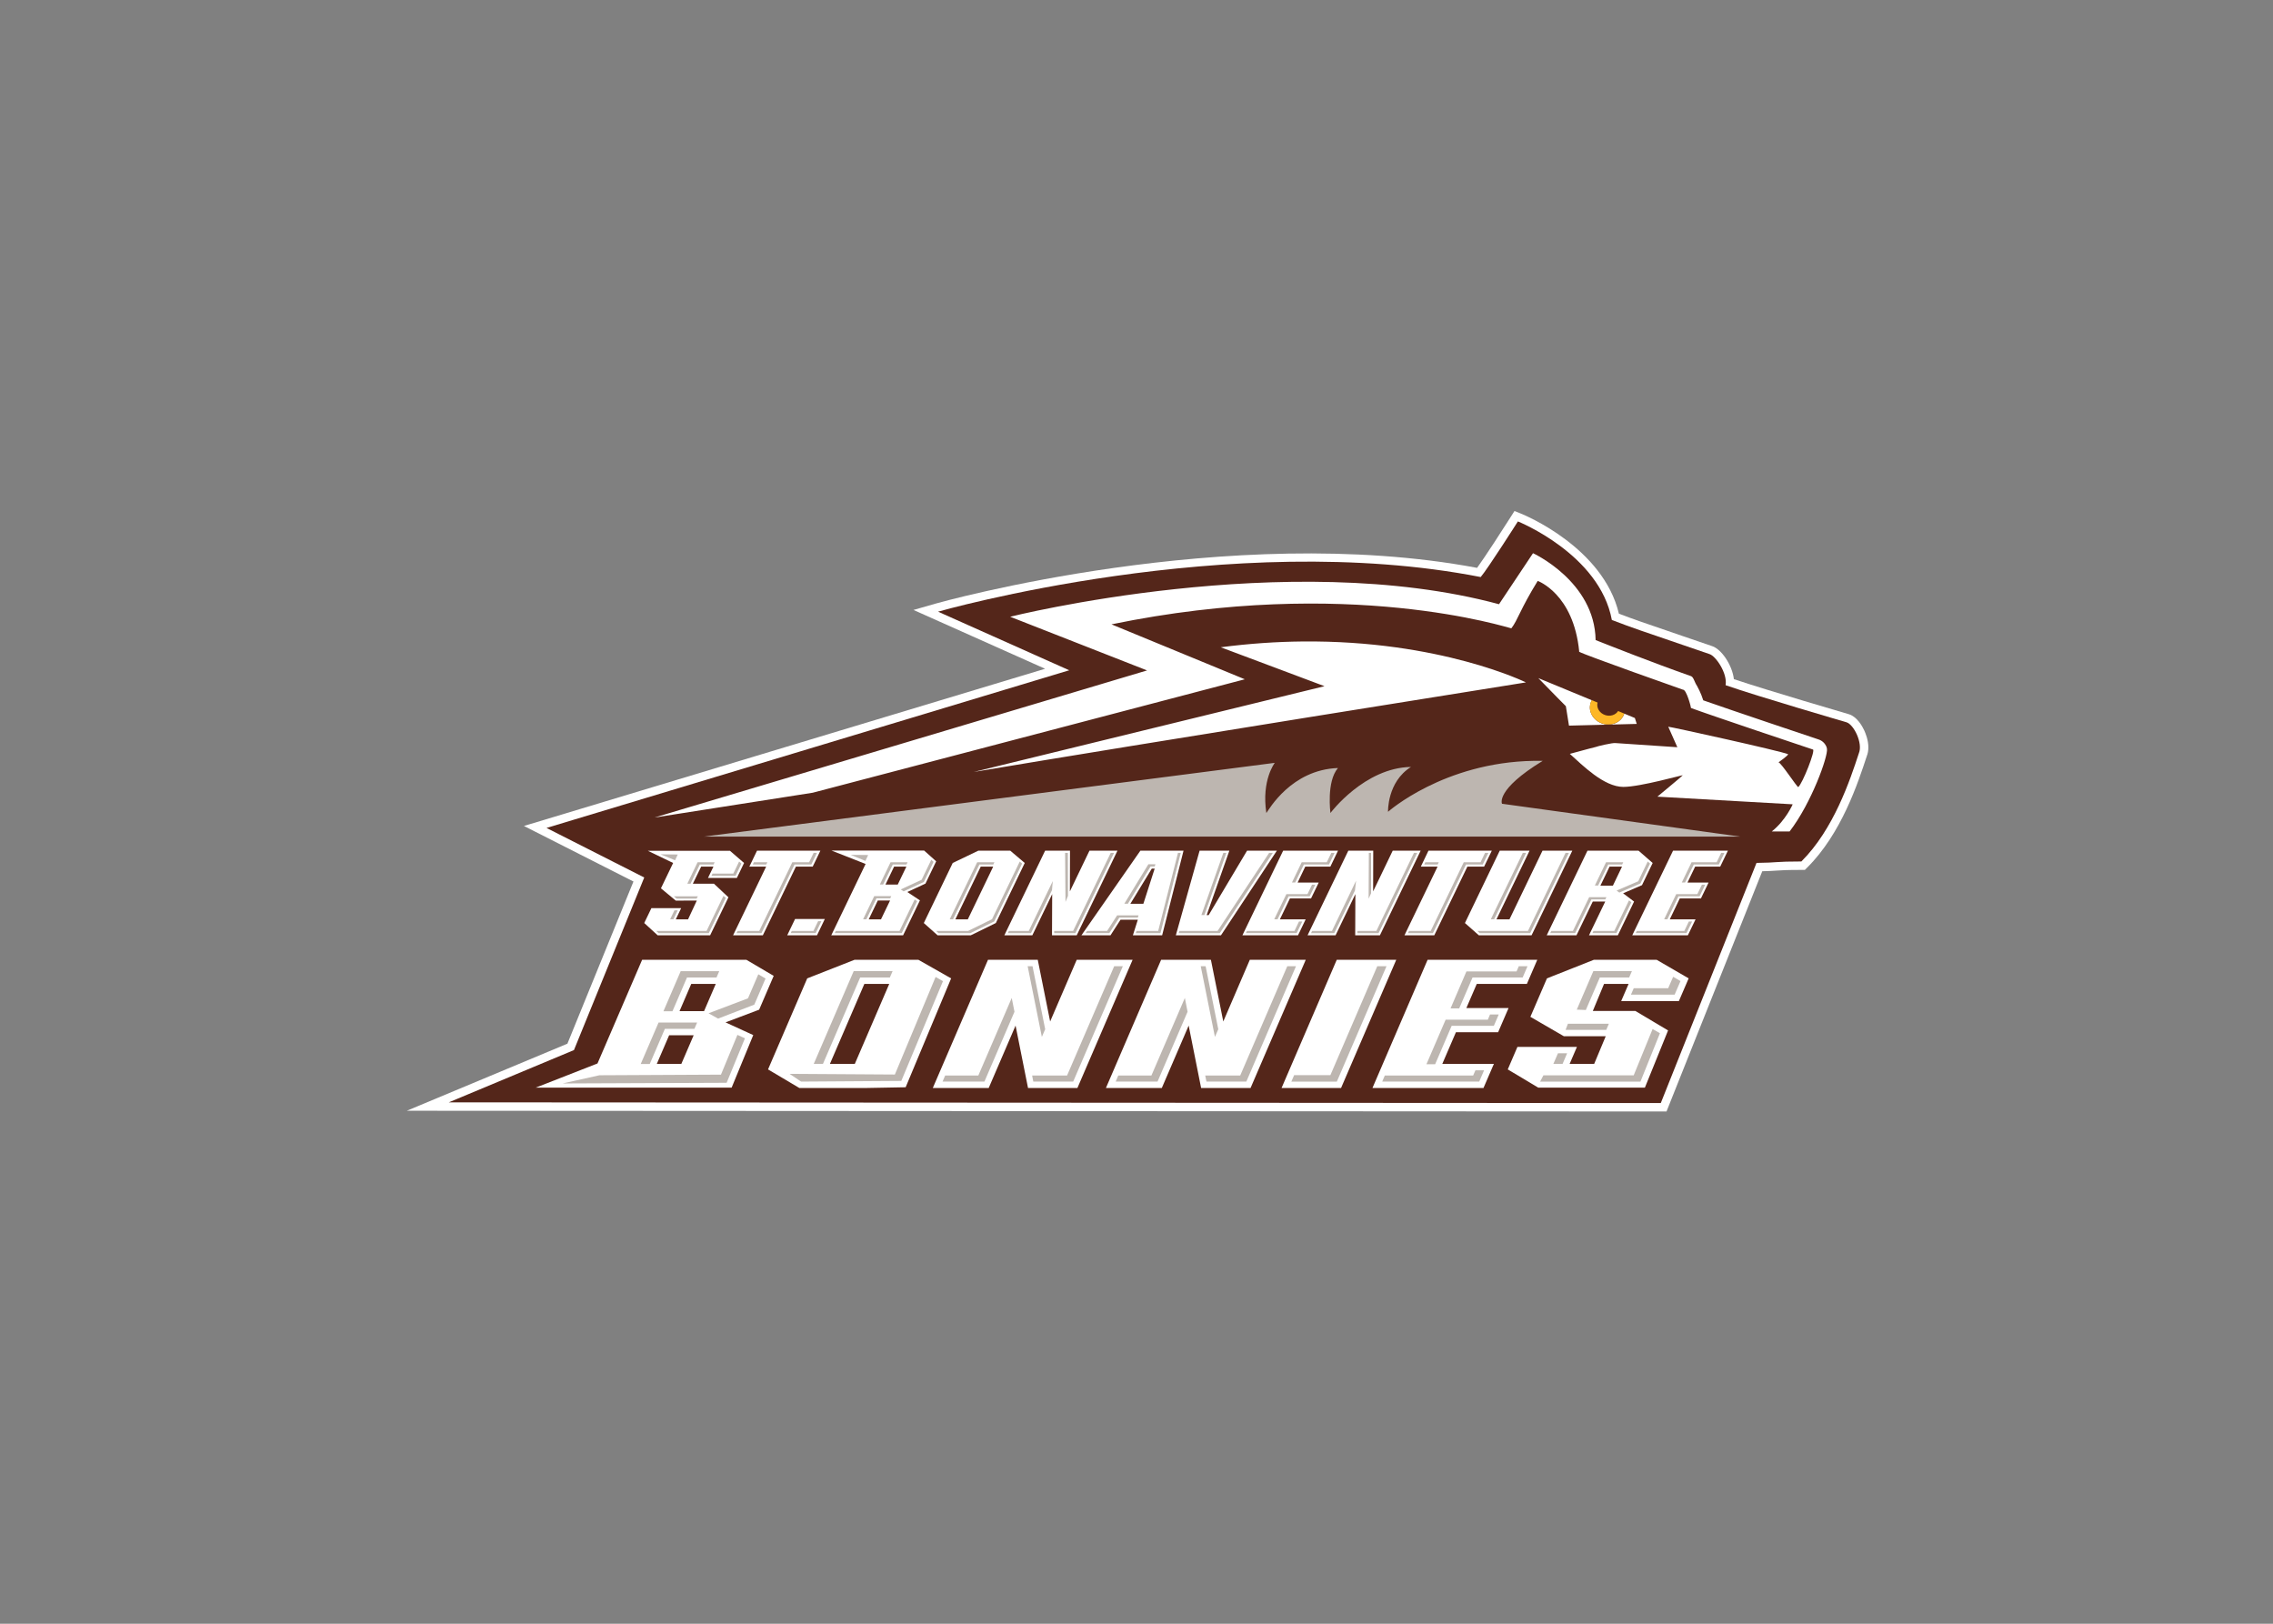 <svg clip-rule="evenodd" fill-rule="evenodd" stroke-linejoin="round" stroke-miterlimit="1.414" viewBox="0 0 560 400" xmlns="http://www.w3.org/2000/svg"><rect x="0" y="0" width="560" height="400" fill="#808080" stroke="none"/><g fill-rule="nonzero" transform="matrix(1.742 0 0 -1.742 -863.715 854.543)"><path d="m709.48 417.452c-1.016-1.599-3.586-5.59-4.756-7.203-35.18 6.609-76.161-4.935-76.574-5.053l-3.139-.899s14.473-6.465 18.618-8.316c-5.624-1.697-73.712-22.231-73.712-22.231l15.491-7.855c-.743-1.826-8.996-22.088-9.341-22.934-.87-.363-22.714-9.484-22.714-9.484l178.16-.105 13.543 33.974c.907.021 1.45.056 1.965.09.775.052 1.507.1 3.564.1h.495l.35.349c4.82 4.805 7.165 11.949 8.423 15.786l-.031-.085c.172.415.238.85.238 1.274 0 1.02-.382 1.976-.595 2.431-.263.56-.998 1.899-2.145 2.256-.138.041-11.33 3.307-16.279 4.965-.231 2.005-1.782 4.283-3.105 4.678l.045-.014-4.067 1.39c-6.217 2.124-6.916 2.363-9.135 3.204-2.221 9.367-13.36 13.954-13.846 14.148l-.922.37-.532-.837z" fill="#fff"/><path d="m756.97 388.412s-12.591 3.67-17.1 5.243c.284 1.698-1.402 4.136-2.271 4.396-10.7 3.659-10.602 3.605-13.817 4.827-1.721 9.303-13.288 13.937-13.288 13.937s-4.22-6.639-5.259-7.865c-35.466 6.935-76.749-4.897-76.749-4.897l18.556-8.287-73.928-22.297 13.82-7.007-9.941-24.406-17.699-7.391 171.41-.1 13.537 33.959c3.122.035 2.525.205 6.346.205 4.585 4.57 6.882 11.502 8.133 15.314.58 1.397-.699 4.04-1.754 4.37" fill="#54261a"/><path d="m190.85 8.287s-5.53 8.323-6.01 9.016c-37.39-10.087-86.42 2.215-86.42 2.215l24.2 9.488-87.073 26.002 27.974-4.385 76.379-20.051-23.57-9.711c41.86-8.638 70.21.663 70.69.703 1.16-1.494 1.52-3.277 4.66-8.38 0 0 6.33 2.24 7.34 12.486l-.05.021c1.21.675 18.38 6.717 18.38 6.717.65-.048 1.46 3.173 1.43 3.24 3.24 1.211 20.47 6.979 21.55 7.338.53.027-1.82 6.013-2.59 6.645-.28-.083-2.97-4.226-3.48-4.381-.02.013-.04.023-.04.023v-.039c.01.002.03.013.04.016.24-.167 1.62-1.15 1.7-1.428-1.26-.564-21.05-4.919-21.2-4.861l1.61 3.623-10.93-.734c-.48-.089-3.32.583-3.48.685-.07.006-1.93.49-4.6 1.221 2.22 1.989 6.01 5.839 9.46 5.842 3.02.001 10.56-2.167 10.5-2.049-.12.178-4.27 3.583-4.48 3.773l23.92 1.352s-1.22 2.836-3.7 4.803h3.15c3.87-5.021 6.82-13.295 6.61-14.604-.01-.109-.04-.21-.07-.303-.25-.665-.78-1.16-1.43-1.363l.02.006c-1.28-.426-15.57-5.216-20.39-6.92-.4-1.312-1.08-2.508-1.09-2.527-.47-.68-.62-1.613-1.09-1.752-6.99-2.459-14.31-5.372-16.85-6.373-.17-10.376-11.07-15.354-11.07-15.354zm-40.77 15.602c-4.51.045-9.33.354-14.43 1.025l18.34 6.879-61.998 15.158c29.898-5.023 97.608-15.828 97.608-15.828s-15.17-7.477-39.52-7.234zm41.71 6.476c2.27 2.351 4.87 4.963 4.87 4.963l.55 3.438 11.98-.305-.33-1.043-1.88-.777c-.01.013-.01.027-.01.041-.48 1.478-2.2 2.253-3.84 1.726-1.64-.529-2.58-2.163-2.09-3.642.05-.171.13-.336.21-.491zm-124.95 30.487 6.021 2.365-6.07 12.611h12.701l2.973-6.174-2.225-1.48 3.203-1.481 1.897-3.943-2.125-1.898zm-13.174.019-1.356 2.817h2.969l-5.845 12.14h5.263l5.844-12.14h2.969l1.357-2.817zm39.121 0-4.523 2.172-5.11 10.617 2.432 2.168h5.873l4.428-2.168 5.111-10.617-2.562-2.172zm53.891 0-7.2 14.957h9.83l1.35-2.814h-4.56l1.78-3.696h3.73l1.36-2.812h-3.73l1.35-2.818h4.44l1.35-2.817zm25.69 0-1.35 2.817h2.96l-5.85 12.14h5.27l5.85-12.14h2.96l1.36-2.817zm28.11 0-7.2 14.957h5.26l2.88-5.965h2.2l-2.87 5.965h5.1l2.87-5.965-1.94-1.461 3.34-1.437 1.89-3.922-2.5-2.172zm15.13 0-7.21 14.957h9.83l1.36-2.814h-4.56l1.77-3.696h3.74l1.35-2.812h-3.73l1.36-2.818h4.43l1.36-2.817zm-111.01.002-7.205 14.955h4.945l3.51-7.279-.03 7.279h4.37l7.2-14.955h-4.95l-3.46 7.195.02-7.195zm16.84 0-10.42 14.955h5.14l1.77-2.752h3.06l-.87 2.752h5.17l3.78-14.955zm10.47 0-4.2 14.955h7.98l9.88-14.955h-5.27l-6.79 11.389h-.35l4.01-11.389zm26.29 0-7.2 14.955h4.95l3.5-7.279-.03 7.279h4.37l7.2-14.955h-4.94l-3.46 7.195.02-7.195zm26.77 0-6.15 12.787 2.46 2.168h9.32l7.2-14.955h-5.27l-5.84 12.141h-2.3l5.85-12.141zm-150.61.014 4.479 2.156-2.156 4.482 2.623 2.172 3.716-.007-1.548 3.324h-2.17l.953-1.985h-5.262l-1.265 2.629 2.371 2.17h9.281l3.234-6.717-2.568-2.406h-3.721l1.465-3.017h2.172l-.965 2.003h5.107l1.274-2.648-2.498-2.156zm43.545 2.801h2.168l-1.525 3.171h-2.17zm15.315 0h2.203l-4.49 9.326h-2.202zm111.17 0h2.2l-1.61 3.361h-2.21zm-80.93.355h.51l-2 6.217h-2.3zm-48.439 5.633h2.17l-1.607 3.338h-2.17zm-14.626 3.273-1.387 2.879h5.265l1.383-2.879zm-27.036 7.207-7.892 18.328-10.908 4.268h34.625l3.82-9.285-4.899-2.246 5.94-2.244 2.572-5.975-4.832-2.846zm61.145 0-9.76 22.666h9.883l4.75-11.031 2.203 11.031h8.73l9.76-22.666h-9.88l-4.7 10.907-2.19-10.907zm30.606 0-9.76 22.666h9.88l4.75-11.031 2.2 11.031h8.74l9.76-22.666h-9.89l-4.69 10.907-2.19-10.907zm31.05 0-9.76 22.666h10.52l9.76-22.666zm45.46 0-8.3 3.287-2.93 6.799 5.92 3.43h7.4l-2.04 4.883h-4.34l1.29-3.002h-10.52l-1.71 3.982 5.4 3.227h18.84l4.1-10.117-5.79-3.448h-7.51l1.98-4.771h4.34l-1.31 3.033h10.2l1.73-4.016-5.66-3.287zm-130.71.002-8.365 3.287-6.928 16.09 5.535 3.287h11.733l7.06-.13 8.041-19.247-5.789-3.287zm101.31 0-9.75 22.664h19.63l1.84-4.267h-9.12l2.41-5.596h7.46l1.84-4.266h-7.46l1.84-4.267h8.86l1.84-4.268zm-130.18 4.268h4.336l-2.068 4.805h-4.336zm30.605 0h4.399l-6.084 14.129h-4.4zm-34.511 9.07h4.336l-2.178 5.059h-4.336z" fill="#fff" transform="matrix(.8 0 0 -.8 559.95 418.95)"/><path d="m191 44.988c-15.97.265-25.78 9.008-25.78 9.008s-.18-5.278 4.06-7.928c-8.23.127-14.24 8.139-14.24 8.139s-.74-5.548 1.33-7.949c-8.26.294-12.22 7.382-12.66 7.949-.89-5.803 1.49-8.863 1.49-8.863l-100.93 13.037h183.2l-42.1-5.807s-1.23-2.438 7.2-7.584c-.53-.009-1.05-.01-1.57-.002zm-82.87 16.262.07 8.68.44-1.074-.02-7.604zm53.7 0-.04 8.109.44-.97-.01-7.139zm27.22 0-5.66 11.748h.59l5.66-11.748zm-125.37.002-.803 1.664h-2.971l-5.844 12.141h-3.835l-.188.392h4.418l5.846-12.138h2.968l.993-2.059zm52.518 0-6.65 13.805h-3.35v.392h3.75l6.84-14.197zm11.89 0-3.5 13.805h-3.83l-.13.392h4.36l3.59-14.197zm8.02 0-3.88 10.996h.53l3.88-10.996zm8.1 0-9.12 13.805h-6.77l-.11.392h7.27l9.38-14.197zm10.99 0-.81 1.664h-4.43l-1.72 3.574h.58l1.53-3.179h4.44l.99-2.059zm14.61 0-6.65 13.805h-3.35l-.01.392h3.75l6.84-14.197zm12.57 0-.8 1.664h-2.97l-5.84 12.141h-3.84l-.19.392h4.42l5.85-12.138h2.96l1-2.059zm14.23 0-6.65 13.805h-8.93l.39.392h8.94l6.84-14.197zm27.51 0c-.31.632-.69 1.427-.8 1.664h-4.44l-1.72 3.574h.58l1.54-3.179h4.43c.14-.291.68-1.419.99-2.059zm-187.5.26 2.561 1.054.478-1.023zm33.608.095 2.599 1.069.489-1.037zm14.244.875-1.701 3.532-3.692 1.707.51.34 3.576-1.655 1.715-3.562zm-33.967.299-1.029 2.139h-3.678l-.191.394h4.265l1.045-2.175zm160.63 0-1.68 3.498-3.82 1.641.48.357 3.73-1.605 1.7-3.533zm-111.02.01-4.903 10.193-4.228 2.073h-5.639l.394.392h5.639l4.229-2.072 4.928-10.236zm-56.952.125-1.814 3.789h.57l1.639-3.396h2.431l.188-.393zm9.947 0-.189.393h2.387l.189-.393zm24.166 0-1.89 3.93h.582l1.703-3.537h2.426l.189-.393zm15.315 0-4.854 10.082h.584l4.664-9.687h2.461l.19-.395zm79.224 0-.19.393h2.38l.19-.393zm31.95 0-1.98 4.117h.58l1.79-3.724h2.46l.19-.393zm-80.91.356-4.25 6.972h.63l4.01-6.578h.73l.13-.394zm36.72 2.904s-4.06 8.476-4.26 8.881h-3.52c-.08.184-.15.322-.18.392h4.1c.19-.404 3.66-7.531 3.66-7.531zm-53.62.066-4.24 8.815h-3.522l-.19.392h4.102l3.71-7.597zm45.83.643-.8 1.664h-3.73l-2.15 4.449h.59l1.95-4.057h3.73l.99-2.056zm68.93 0c-.31.632-.69 1.426-.81 1.664h-3.73l-2.14 4.449h.58l1.95-4.057h3.74c.14-.29.68-1.417.99-2.056zm-172.98 1.976-2.984 6.196h-8.894l.394.392h8.895l3.003-6.238zm26.657.043-1.971 4.094h.582l1.783-3.701h2.428l.189-.393zm-35.43.032.492.408h3.531l.231-.408zm161.82.156-2.87 5.965h-3.83l-.19.392h4.41l2.88-5.965h2.46l.19-.392zm-119.24.4-2.68 5.565h-11.273l-.19.392h11.858l2.726-5.662zm126.28.166-2.6 5.399h-3.68l-.19.392h4.26l2.64-5.47zm-168.75 1.752-.761 1.588h.584l.761-1.588zm78.262.895-1.77 2.752h-3.54l-.27.392h4.2l1.77-2.752h3.27l.13-.392zm-52.859 1.025-.83 1.727h-3.838l-.192.392h4.422l1.02-2.119zm85.009.061-.8 1.666h-8.4l-.19.392h8.98l.99-2.058zm68.92 0c-.3.632-.69 1.428-.8 1.666h-8.4c-.09.184-.16.321-.19.392h8.98c.14-.29.69-1.417.99-2.058zm-116.89 7.902 2.51 12.502.59-1.363-2.24-11.139zm15.3 0-8.33 19.319h-6.18l.21 1.08h7.05l8.78-20.399zm15.3 0 2.51 12.502.59-1.363-2.24-11.139zm15.3 0-8.32 19.319h-6.19l.22 1.08h7.05l8.78-20.399zm15.91 0-8.29 19.259h-6.41l-.49 1.14h8.04l8.78-20.399zm25.02 0-.4.924h-8.86l-2.81 6.539h1.53l2.36-5.467h8.86l.86-1.996zm-117.58.861-7.063 16.401h1.629l6.573-15.266h5.251l.489-1.135zm130.76 0-2.93 6.815s.65.026 1.6.066l2.47-5.746h5.19l.49-1.135zm-161.35.022-3.047 7.076h1.596l2.568-5.963h5.219l.478-1.113zm13.726.547-1.828 4.25-6.972 2.642 1.687.942 6.402-2.469 1.987-4.615zm161.73.441-.88 2.026h-6.09l-.49 1.134h7.72l1.04-2.404zm-130.39.031-7.201 17.247-18.615-.12 2.039 1.37 17.715-.12 7.367-17.636zm13.459 3.711-5.902 13.706h-5.865l-.463 1.08h7.402l5.314-12.346zm30.607 0-5.91 13.706h-5.86l-.46 1.08h7.4l5.31-12.346zm53.95 2.922-.39.924h-7.46l-3.39 7.867h1.54l2.92-6.795h7.46l.86-1.996zm-146.99 1.42-3.155 7.33h1.596l2.676-6.217h5.219l.48-1.113zm160.76.213-.41 1.082h7.19l.46-1.082zm14.97.939-3.34 8.182h-15.96l-.59 1.12h17.74l3.45-8.563zm-161.79 1.034-2.91 7.028-21.49.11-6.508 1.45 29-.12 3.236-7.861zm145.06 3.254c-.38.88-.81 1.867-.81 1.867h1.63c.3-.687.64-1.495.8-1.867zm-14.59 3.003-.4.921h-15.62l-.46 1.08h17.15l.86-2.001z" fill="#bdb6b0" transform="matrix(.8 0 0 -.8 559.95 418.95)"/><path d="m722.45 388.232c1.31-.422 2.688.198 3.072 1.381.004.011.005.022.008.032l-.865.358c-.345-.552-1.092-.807-1.816-.575-.814.263-1.284 1.047-1.086 1.774l-.813.336c-.071-.124-.131-.254-.176-.392-.385-1.184.367-2.491 1.676-2.914" fill="#fdb726"/></g></svg>
